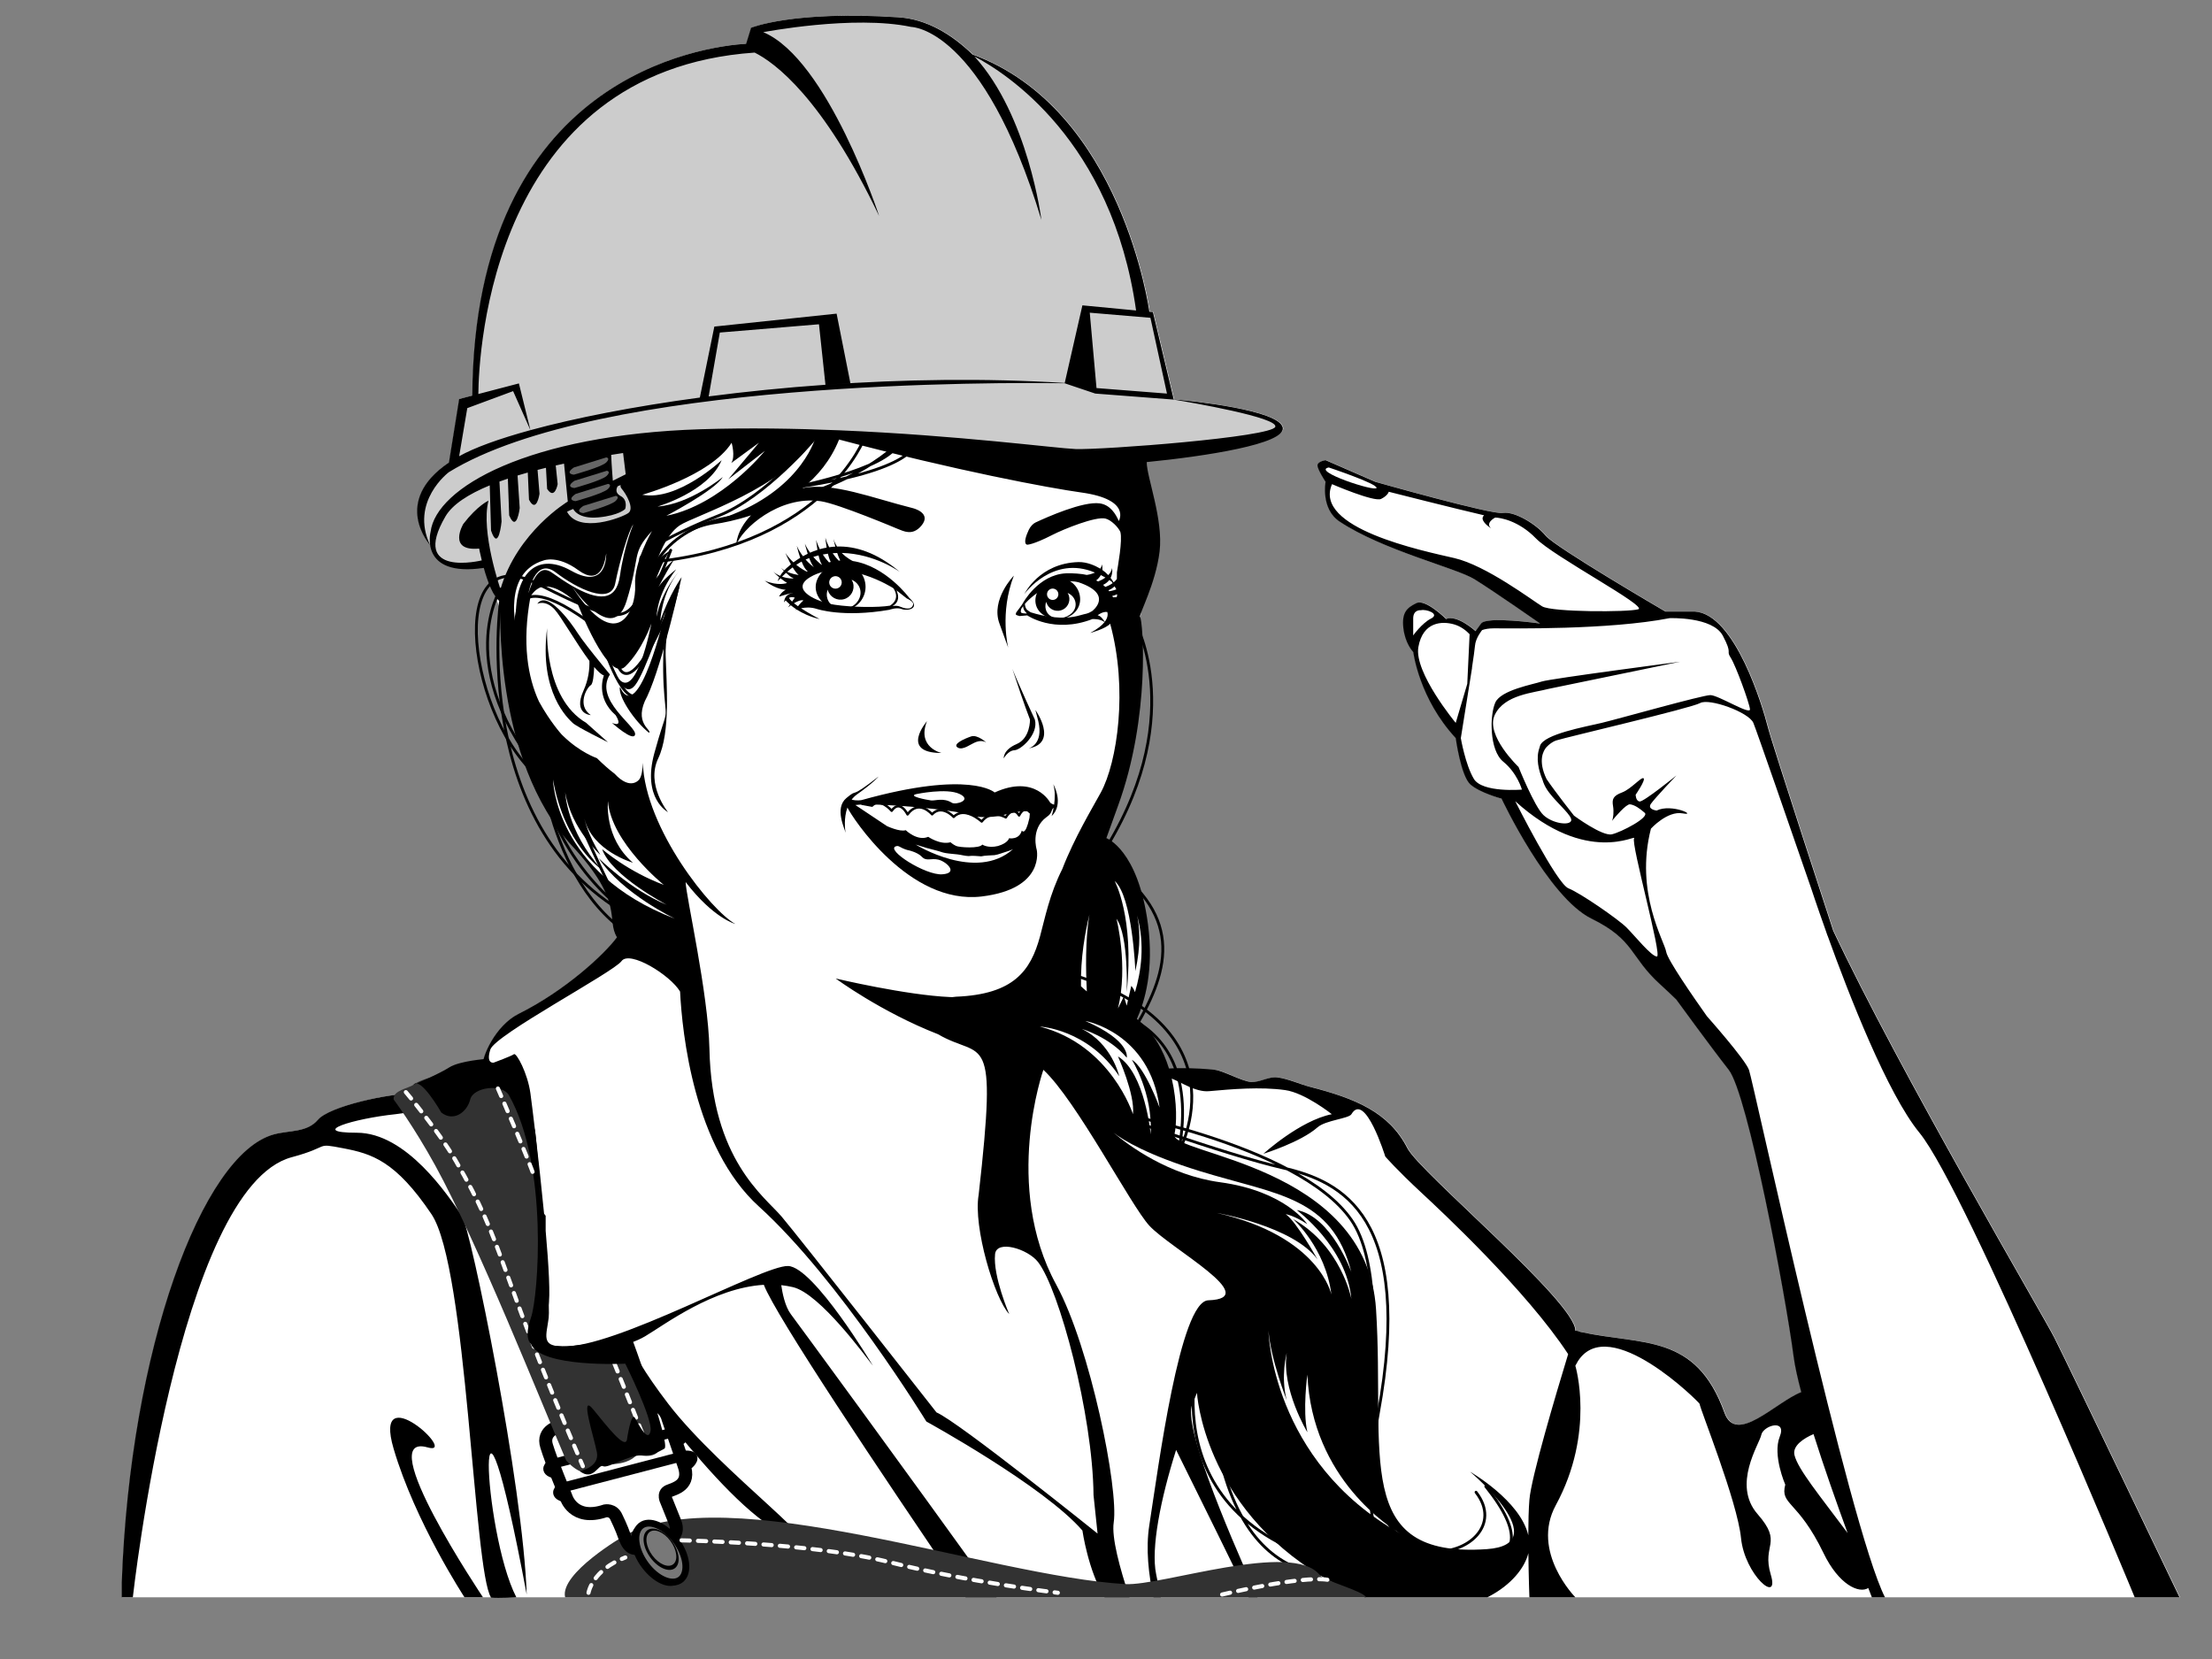 <?xml version="1.0" encoding="utf-8"?>
<!-- Generator: Adobe Illustrator 17.0.0, SVG Export Plug-In . SVG Version: 6.00 Build 0)  -->
<!DOCTYPE svg PUBLIC "-//W3C//DTD SVG 1.1//EN" "http://www.w3.org/Graphics/SVG/1.1/DTD/svg11.dtd">
<svg version="1.1" id="Layer_1" xmlns="http://www.w3.org/2000/svg" xmlns:xlink="http://www.w3.org/1999/xlink" x="0px" y="0px"
	 width="800px" height="600px" viewBox="0 0 800 600" enable-background="new 0 0 800 600" xml:space="preserve">
<rect x="0" y="0" width="800" height="600" fill="#808080" stroke="none"/>
<g>
	<path fill="#FFFFFF" d="M413.689,214.607c3.673-27.354,0.154-43.252-0.499-48.954c1.443-0.147,5.336-0.497,6.835-0.657l5.102-0.559
		c19.195-2.166,39.723-5.297,38.946-9.735c-1.123-6.415-32.837-9.669-39.446-10.279l-7.52-31.557l-1.295-0.124
		c0,0-9.813-73.253-63.908-92.998c-7.738-7.478-16.705-12.805-26.795-13.471c-38.199-2.521-53.324,3.781-53.324,3.781l-1.775,5.773
		c-15.275,0.977-98.352,11.625-99.045,127.247l-4.754,1.243l-3.691,22.955c-21.014,14.193-6.807,29.895-6.807,29.895
		s4.995,8.894,19.398,8.238c0.56,1.99,16.578,37.64,16.014,63.031c3.609,16.612,22.847,46.695,36.622,61.089
		c3.517,6.298-5.594,7.587-4.463,9.446c-4.442,6.092-18.725,19.32-35.464,27.633c-8.732,4.336-13.449,16.068-12.986,18.352
		c-8.766,0-18.354,10.438-23.816,10.438c-10.824,0-31.824,4.826-35.824,9.551c-4,4.725-10.274,3.754-16,5.324
		c-26,7.131-52,77.697-55,161.912v5.494h744.211c0,0-40.337-84.096-45.337-93.984c-3.86-7.635-56.263-96.754-79.915-147.086
		c0,0-22.103-67.502-23.719-73.918c-1.613-6.418-11.613-40.574-26.281-41.496h-10.666c0,0-40-23.32-43.334-27.455
		c-3.332-4.133-11.332-8.92-15.332-8.193c-4,0.726-46.26-11.281-46.26-11.281l-18-7.832c0,0-2.916,0.414-2.916,1.914
		s2.916,5.918,2.916,5.918s-1.84,9.795,5.092,14.393c15.742,10.439,42.084,16.736,48.75,20.829
		c6.666,4.093,23.75,16.023,23.75,16.023s-19.332-2.763-21.332,0s-2,2.763-2,2.763s-6.668-6.113-10.668-4.391
		c0,0-7.416-7.39-10.75-5.757c-3.332,1.633-5.371,3.315-4.705,9.065c0.613,5.293,3.166,8.231,3.59,8.664
		c0.023,0.189,2.121,16.854,15.348,31.098c0,0,1.844,13.711,5.322,16.781c3.478,3.07,11.256,5.117,11.256,5.117
		s16.781,35.686,32.539,43.422c15.758,7.738,13.768,13.695,24.762,23.701c2.265,2.06,4.215,3.91,5.909,5.566
		c0.163,0.225,12.161,16.73,18.951,25.4c6.837,8.73,20.511,81.127,23.441,103.592c0.45,3.447,1.431,7.893,2.766,12.943
		c-9.268,3.678-23.519,19.252-27.761,7.465c-10.383-28.861-29.608-24.289-52.067-29.229c-0.904-0.482-1.854-0.426-1.854-0.426
		c0.295-10.199-56.266-57.238-60.746-66.012c-6.65-13.023-18.774-17.967-35.248-22.201c-3.345-0.859-8.023-2.957-11.72-3.406
		c-3.217-0.393-6.377,1.836-9.572,1.648c-3.164-0.186-10.149-4.111-13.088-4.397c-3.914-0.381-16.161,2.886-18.978,2.84
		c-2.096-7.068-2.694-11.501-11.417-18.131c6.282-14.064,7.216-34.257,3.16-43.23c-1.02-5.885-13.033-14.415-14.576-18.077
		L411.76,227.3c0.531-3.146,1.004-6.168,1.424-9.074L413.689,214.607z"/>
</g>
<g>
	<path fill="#CCCCCC" d="M229.614,159.092c6.19-1.043,42.559-4.139,67.755-2.371c41.54,2.914,115.822,8.932,115.822,8.932
		c1.443-0.147,5.336-0.497,6.835-0.657l5.102-0.559c19.195-2.166,39.723-5.297,38.946-9.735
		c-1.123-6.415-32.837-9.669-39.446-10.279l-7.52-31.557l-1.295-0.124c0,0-9.813-73.253-63.908-92.998
		c-7.738-7.478-16.705-12.805-26.795-13.471c-38.199-2.521-53.324,3.781-53.324,3.781l-1.775,5.773
		c-15.275,0.977-98.352,11.625-99.045,127.247l-4.754,1.243l-3.691,22.955c-21.014,14.193-6.807,29.895-6.807,29.895
		s3.679,9.37,19.398,8.238c2.168,6.744,7.732,12.361,8.927,8.788c6.378-19.083,25.622-21.122,44.864-27.657
		C234.325,184.693,228.113,159.816,229.614,159.092z"/>
</g>
<g>
	<g>
		<g>
			
				<path fill="none" stroke="#000000" stroke-width="0.875" stroke-linecap="round" stroke-linejoin="round" stroke-miterlimit="10" d="
				M372.49,293.738c0,0-1.996-2.656-3.934,1.172c0,0-1.918-3.784-4.806,0.704c0,0-5.137-3.098-8.708,1.486
				c0,0-6.199-5.737-10.123-1.662c0,0-4.317-4.724-7.812-0.936c0,0-4.751-5.665-8.876,0.034c0,0-2.747-5.631-5.742-1.315
				c0,0-4.208-4.956-7.121-1.851l-3.543-0.665"/>
			<g>
				<path d="M305.809,301.186c0.02,0.108,0.03,0.184,0.03,0.184S305.829,301.296,305.809,301.186z"/>
				<path d="M380.963,283.654c0.685,2.483,0.576,5.191,0.277,7.364c-0.777-0.19-1.423-0.725-1.423-0.725s-5.358-10.394-20.086-3.682
					c0,0-8.86-8.23-48.102,2.744c0,0-1.73,0.388-3.619-0.168c0.535-0.697,1.174-1.339,1.945-1.885
					c6.021-4.262,7.795-6.458,7.795-6.458c-11.379,8.882-6.906,3.803-11.659,7.795c-4.41,3.702-0.519,11.131-0.283,12.544
					c-0.151-0.902-0.745-5.234,0.684-9.147c0.019,0.048,0.029,0.093,0.051,0.144c1.627,3.319,22.156,35.255,48.566,32.037
					c22.995-2.802,19.843-16.866,19.843-16.866s-2.379-7.523,3.57-11.863c2.175-1.446,1.481-2.506,2.537-3.332
					c-0.325,1.803-0.731,3.015-0.731,3.015C384.979,290.688,380.963,283.654,380.963,283.654z M372.319,295.784
					c-1.513,6.883-2.766,4.584-2.766,4.584c-0.915,3.501-4.611,2.791-4.611,2.791s-0.307,1.699-4.004,2.813
					c-3.677,0.886-5.677-0.52-5.677-0.52c-1,1.53-8.228,1.025-9.411,0.52c-1.172-0.507-2.083-1.357-2.083-1.357
					c-3.776,1.024-8.069-1.969-8.069-1.969c-3.912,1.713-8.13-2.399-8.13-2.399c-2.124,0.721-6.81-1.492-6.81-1.492l-11.395-7.605
					c7.219-0.977,36.725,1.738,41.511,3.636c3.741,1.484,10.75,0.281,10.75,0.281c10.414-2.801,10.866-1.328,10.866-1.328
					C372.484,294.139,372.347,295.417,372.319,295.784z"/>
			</g>
			<path d="M295.291,214.267c1.348,4.527,7.116,7.498,11.64,6.151c4.524-1.346,7.104-6.105,5.754-10.63
				c-1.346-4.528-6.107-7.104-10.634-5.759C297.53,205.378,293.944,209.742,295.291,214.267z M299.223,216.443
				c-0.324-1.083-0.251-2.202,0.132-3.226c0.023,0.091,0.028,0.181,0.055,0.27c0.746,2.513,3.391,3.943,5.901,3.195
				c2.51-0.747,3.938-3.39,3.193-5.9c-0.124-0.406-0.308-0.771-0.519-1.118c1.443,0.611,2.583,1.75,3.037,3.268
				c0.862,2.895-1.08,6.029-4.337,7.001C303.427,220.902,300.086,219.337,299.223,216.443z"/>
		</g>
		<path d="M374.714,218.94c1.207,4.054,6.449,5.806,10.504,4.598c4.059-1.208,6.316-4.923,5.114-8.981
			c-1.205-4.051-5.475-6.36-9.529-5.154C376.751,210.609,373.509,214.884,374.714,218.94z M378.267,220.521
			c-0.289-0.968-0.227-1.969,0.12-2.89c0.02,0.082,0.026,0.163,0.047,0.245c0.671,2.252,3.038,3.532,5.284,2.862
			c2.255-0.669,3.536-3.038,2.866-5.29c-0.107-0.365-0.276-0.691-0.466-1.002c1.293,0.55,2.315,1.569,2.721,2.929
			c0.772,2.597-0.986,5.03-3.907,5.897C382.011,224.144,379.038,223.12,378.267,220.521z"/>
		<circle fill="#FFFFFF" cx="380.718" cy="214.923" r="2.055"/>
	</g>
	<path fill="#FFFFFF" d="M299.995,211.284c0.357,1.194,1.612,1.876,2.813,1.518c1.194-0.356,1.874-1.611,1.521-2.81
		c-0.355-1.193-1.615-1.874-2.811-1.518C300.322,208.827,299.637,210.087,299.995,211.284z"/>
</g>
<path fill="#FFFFFF" d="M331.478,287.183c0,0,10.813-2.289,15.563-0.039s-1.423,4.051-2.75,3.205
	c-3.103-1.977-6.095-0.656-7.574-0.861C335.238,289.282,327.978,287.93,331.478,287.183z"/>
<path fill="#FFFFFF" d="M328.066,307.393c0,0,3.629,0.669,5.327,2.464c1.698,1.796,3.267,0.387,6.034,1.06
	c2.768,0.673,7.455,4.867,1.344,5.292c-6.111,0.423-20.693-8.923-16.727-10.148C325.221,305.696,325.252,306.529,328.066,307.393z"
	/>
<path fill="#FFFFFF" d="M331.166,305.453c0,0,21.87,13.59,35.205,1.649c0,0-0.982,0.535-2.962,1.096
	c-0.989,0.279-2.227,0.849-3.715,1.077c-0.981,0.098-3.571,0.097-4.82,0.433c-1.215-0.052-3.17-0.336-4.563-0.096
	c-1.444-0.055-2.405-0.413-4.06-0.611c-1.207-0.145-3.025-0.258-4.345-0.493c-1.36-0.243-1.824-0.562-3.303-0.915
	C336.273,307.035,333.795,306.331,331.166,305.453z"/>
<path d="M245.131,212.464c0,0-4.656,14.305-4.387,24.529c0.269,10.224,1.853,27.778-2.69,37.293
	c-4.543,9.515,3.539,19.439,3.539,19.439s-9.461-4.912-4.924-21.397c4.537-16.485,4.501-10.824,3.616-20.523
	C239.399,242.105,239.294,221.297,245.131,212.464z"/>
<path d="M366.673,208.189c0,0-8.409,8.598-5.221,17.294l3.18,8.753C364.633,234.235,361.437,221.71,366.673,208.189z"/>
<g>
	<g>
		<path d="M328.833,216.216c0,0-8.42-11.493-20.414-13.316l-0.001-0.003c0,0-2.035-0.902-3.982-2.922
			c12.049,0.285,21.012,6.875,21.012,6.875c-8.466-7.122-16.193-9.396-22.753-9.19c-0.51-0.84-0.972-1.754-1.278-2.823
			c0,0,0.255,1.253,0.677,2.852c-0.757,0.041-1.491,0.114-2.218,0.219c-0.525-1.028-1.011-2.178-1.377-3.472
			c0,0,0.134,1.657,0.469,3.611c-0.853,0.154-1.676,0.345-2.474,0.572c-0.502-1.003-0.967-2.117-1.328-3.364
			c0,0,0.141,1.661,0.476,3.624c-0.93,0.296-1.824,0.631-2.679,1.002c-0.669-0.953-1.318-2.034-1.873-3.273
			c0,0,0.39,1.709,1.02,3.666c-0.593,0.281-1.16,0.578-1.716,0.886c-0.794-1.059-1.575-2.301-2.225-3.762
			c0,0,0.478,2.117,1.237,4.338c-0.873,0.531-1.69,1.088-2.442,1.648c-0.987-0.919-1.996-2.023-2.909-3.382
			c0,0,0.852,2.027,1.99,4.096c-0.605,0.488-1.172,0.979-1.678,1.453c-0.258,0.239-0.479,0.477-0.7,0.707
			c-0.438-0.258-0.86-0.547-1.234-0.888c0.295,0.324,0.654,0.693,1.052,1.077c-0.598,0.665-1.031,1.282-1.354,1.822
			c-0.874-0.374-1.719-0.86-2.421-1.499c0.536,0.593,1.271,1.327,2.118,2.026c-0.451,0.862-0.568,1.418-0.568,1.418
			c0.326-0.374,0.661-0.732,0.988-1.076c1.097,0.842,2.342,1.678,2.391,1.672c-0.087,0.102-3.15,1.217-8.11-0.8
			c4.44,3.366,7.636,3.272,7.636,3.272c0.105-0.072-1.728,0.887-2.415,2.493c0,0,4.722-1.505,5.085-1.31
			c0,0-3.152,0.176-3.261,3.418c0,0,0.197-0.353,0.563-0.756c0.001,0.001,0.524,0.632,1.57,1.523
			c-0.259,0.364-0.51,0.712-0.719,0.994c0,0,0.41-0.326,1.018-0.745c0.533,0.437,1.173,0.92,1.939,1.422
			c-0.049,0.1-0.109,0.198-0.15,0.298c0,0,0.132-0.065,0.37-0.16c1.997,1.278,4.743,2.625,8.284,3.451c0,0-3.625-1.886-6.74-3.918
			c1.394-0.313,3.419-0.492,5.649,0.217c0,0,9.416,3.258,26.315,0.325c0,0,2.652-1.02,4.51-0.248
			C328.042,221.061,333.259,220.177,328.833,216.216z M302.782,199.99c0.327,0.98,0.696,1.941,1.105,2.714
			c-0.186,0.013-0.375,0.038-0.566,0.055c-0.53-0.541-1.34-1.456-2.171-2.689C301.699,200.027,302.242,200.003,302.782,199.99z
			 M299.413,200.247c0.278,1.142,0.626,2.22,1.051,2.983c-0.209,0.05-0.427,0.103-0.644,0.164c-0.58-0.605-1.397-1.572-2.23-2.845
			C298.199,200.434,298.81,200.327,299.413,200.247z M296.036,200.866c0.307,1.321,0.707,2.578,1.221,3.386
			c-0.033,0.013-0.059,0.021-0.088,0.034c-0.661-0.489-1.809-1.456-3.028-2.882C294.776,201.21,295.409,201.015,296.036,200.866z
			 M292.202,202.015c0.156-0.057,0.311-0.091,0.462-0.145c0.487,1.281,1.057,2.502,1.673,3.274c-0.611-0.45-1.752-1.381-2.972-2.778
			C291.896,202.126,292.202,202.015,292.202,202.015z M289.915,203.105c0.626,1.569,1.383,2.974,2.19,3.46
			c-0.103,0.053-0.217,0.11-0.314,0.165c-0.529-0.241-2.058-1.025-3.808-2.45C288.701,203.802,289.35,203.417,289.915,203.105z
			 M286.685,205.2c0.688,1.133,1.443,2.166,2.162,2.754c-1.069-0.154-2.654-0.482-4.147-1.151
			C285.387,206.203,286.053,205.671,286.685,205.2z M282.839,208.54c0.49-0.489,0.977-0.956,1.449-1.38
			c1.005,0.867,1.463,1.508,2.747,1.984C286.942,209.221,285.145,209.369,282.839,208.54z M285.373,216.199
			c0.576-0.259,1.274-0.356,2.08-0.049c0,0-0.444,0.647-0.991,1.429C285.903,217.064,285.515,216.593,285.373,216.199z
			 M288.608,219.254c-0.527-0.367-1.02-0.732-1.457-1.085c1.18-0.694,2.569-1.31,3.42-1.004
			C290.57,217.165,289.478,218.088,288.608,219.254z M301.9,218.719c-6.055-0.898-16.656-5.365-8.885-9.992
			c12.384-7.372,30.075,4.008,30.075,4.008s2.913,3.707-1.211,6.31C317.679,219.751,308.335,219.676,301.9,218.719z
			 M330.223,218.783c-0.444,1.253-1.686,1.877-4.717,0.613c-0.686-0.289-1.482-0.389-2.712-0.214
			c1.426-0.798,2.871-2.357,1.441-5.661l3.766,2.944C328.001,216.465,330.663,217.529,330.223,218.783z"/>
		<g>
			<path d="M174.669,577.674c0,0-40.328-60.023-20.023-54.202c11.624,3.333-20.085-26.075-12.292,0.462
				c7.792,26.537,25.632,53.74,25.632,53.74H174.669z"/>
			<path d="M742.915,483.69c-3.86-7.636-56.263-96.754-79.915-147.087c0,0-22.104-67.501-23.719-73.918
				c-1.613-6.417-11.613-40.574-26.281-41.496h-10.666c0,0-40-23.321-43.334-27.455c-3.332-4.134-11.332-8.92-15.332-8.193
				c-4,0.727-46.26-11.281-46.26-11.281l-18-7.832c0,0-2.916,0.413-2.916,1.913s2.916,5.919,2.916,5.919s-1.84,9.794,5.092,14.392
				c15.742,10.439,42.084,16.737,48.75,20.83c6.666,4.093,23.75,16.023,23.75,16.023s-19.332-2.763-21.332,0s-2,2.763-2,2.763
				S527,222.154,523,223.878c0,0-7.416-7.39-10.75-5.757c-3.332,1.633-5.371,3.315-4.705,9.065c0.613,5.293,3.166,8.231,3.59,8.665
				c0.023,0.189,2.121,16.853,15.348,31.098c0,0,1.844,13.711,5.322,16.781c3.479,3.07,11.256,5.116,11.256,5.116
				s16.781,35.686,32.539,43.423c15.758,7.737,13.768,13.695,24.762,23.7c2.265,2.06,4.215,3.91,5.909,5.566
				c0.163,0.225,12.161,16.73,18.951,25.401c6.837,8.73,20.511,81.126,23.441,103.591c0.45,3.448,1.431,7.893,2.766,12.943
				c-9.269,3.679-23.52,19.253-27.761,7.465c-10.383-28.861-29.608-24.289-52.067-29.229c-0.904-0.482-1.854-0.425-1.854-0.425
				c0.295-10.199-56.266-57.238-60.746-66.013c-6.65-13.022-18.774-17.967-35.248-22.201c-3.345-0.859-8.023-2.956-11.72-3.406
				c-3.217-0.392-6.377,1.836-9.572,1.648c-3.164-0.186-10.149-4.11-13.088-4.397c-7.585-0.738-13.082-0.685-16.591-0.474
				c-2.095-6.712-5.702-13.342-11.627-17.895c2.896-6.359,6.207-17.761,4.02-34.304c-3.572-27.014-15.04-31.125-15.04-31.125h-0.001
				c1.273-3.577,2.655-7.411,4.157-11.514c11.956-32.667,9.034-67.118,8.034-68.509c-0.518-0.72,5.647-11.941,7.054-23.6
				c1.407-11.659-4.656-26.895-4.656-32.371c21.123-2.088,50.226-6.543,49.199-12.419c-1.123-6.415-32.836-9.669-39.446-10.279
				l-7.52-31.557l-1.296-0.124c0,0-9.811-73.253-63.907-92.999c-7.738-7.478-16.706-12.805-26.795-13.471
				c-38.199-2.521-53.324,3.781-53.324,3.781l-1.775,5.773c-15.275,0.978-98.352,11.625-99.045,127.247l-4.755,1.243l-3.69,22.955
				c-21.014,14.193-6.807,29.894-6.807,29.894c-7.441-15.77,6.773-26.395,6.773-26.395c54.266-33.452,201-32.487,222.711-32.154
				l11.078,3.726l28.375,2.176c6.61,1.1,37.729,6.464,36.735,9.826c-1.111,3.76-62.698,8.416-72.266,8.058
				c-6.964-0.261-42.438-4.978-85.323-6.768v-0.001h-0.007c-16.041-0.669-33.115-0.93-50.127-0.394
				c-62.495,1.97-95.803,21.131-97.771,37.068c0,0-4.377,16.553,19.221,13.096c1.352,4.813,3.45,10.617,6.041,12.257
				c0,0-3.113,56.878,26.096,88.487c18.81,20.355,12.033,26.24,16.036,32.822c-4.442,6.092-18.725,19.32-35.463,27.632
				c-8.732,4.336-13.45,16.068-12.987,18.352c-8.766,0-18.354,10.438-23.815,10.438c-10.824,0-31.824,4.826-35.824,9.551
				s-10.274,3.754-16,5.324c-26,7.131-52,77.697-55,161.911v5.494h4c0,0,16.456-148.156,57.456-159.149
				c14.456-3.876,8.086-5.248,18.544-3.255c10.458,1.993,19,4.569,32,23.847c13,19.277,15.186,129.026,21.567,138.677l0,0
				c2.822,0.286,9.129-0.119,9.129-0.119c-12.318-23.725-15.497-103.604,3.747-0.993c-1.233-39.303-20.194-132.231-23.444-136.98
				c-5-7.308-20-30.032-38-30.032s-1-5.135,14-6.705s21.968-9.226,26.431-8.501c4.463,0.725,11.148,6.683,16.401,3.807
				c1.96,2.39,7.011,2.454,8.818,38.087c-5.365-6.466-18.228-20.543-32.649-26.088c0,0,23.51,21.354,33.183,42.356
				c0.101,5.59,0.142,11.777,0.109,18.645c0,0-7,15.999-4.666,17.333c1.761,1.007,18.152,1.631,31.386-1.278
				c0.001,0.003,38.222,56.438,61.104,67.254c22.883,10.815-22.396-21.929-41.466-46.867c-9.161-11.979-12.591-18.636-13.878-21.973
				c2.043-0.699,3.916-1.515,5.52-2.469c7.145-4.247,24.62-17.5,42.915-18.603c4.256,11.133,41.575,66.955,72.954,113.008h11.222
				C327.455,531.62,287.791,477.657,286,475.27c-2.116-2.821-3.068-7.787-3.448-10.475c1.415,0.15,2.83,0.385,4.238,0.719
				c9.765,2.317,26.441,25.324,28.92,28.422c0,0-21.377-35.808-30.71-36.07s-62.999,30.05-81.667,29.061
				c-18.666-0.989-7-5.383-5-14.52c0.767-3.503,0.137-14.559-0.986-27.271v-5.435c0,0-0.204-0.274-0.571-0.75
				c-1.823-18.966-4.381-39.439-4.937-43.513c-1-7.334-5.095-14.836-5.967-14.169c-0.872,0.667-7.331,3.051-7.331,3.051
				s-2.874,0.576-1.208-4.737c1.667-5.314,44.527-27.936,47.446-31.979c2.919-4.044,17.637,5.025,21.181,11.002
				c0.755,14.92,4.975,56.412,28.508,77.732c29.016,26.288,60.563,77.769,60.563,77.769s42.568,23.366,56.443,39.431
				c0,0,2.078,14.544,7.986,24.137h9.035c-3.542-10.601-6.518-21.673-5.702-27.058c1.826-12.049-8.423-63.321-20.792-86.014
				c-19.46-35.7-4.647-77.695-4.647-77.695c11.968,11.107,31.624,49.091,38.314,56.362c7.666,8.333,41.333,26.333,21.333,27
				c-10.263,0.342-18,60-21.333,81.333c-1.338,8.56-0.258,17.925,1.512,26.071h2.641c-0.6-3.032-1.185-5.948-1.693-8.404
				c-1.923-9.3,1.617-27.188,7.235-44.896c0,0.003,0.001,0.006,0.001,0.01c11.311,22.863,19.808,40.043,26.234,53.295l3.188-0.002
				c-12.273-27.384-26.74-62.246-23.6-69.711c0.565-1.435,1.138-2.848,1.717-4.233v0.001c0,0,2.238,40.852,45.432,66.536
				c5.278,3.139,10.349,5.567,15.192,7.404h44.404c0.201-0.101,0.407-0.199,0.604-0.303c7.949-4.16,12.914-10.269,14.221-15.656
				c0.095,8.512,0.374,15.959,0.374,15.959h16.616c0,0-16.234-16.426-7.079-33.28c14.374-26.463,7.079-50.458,7.079-50.458
				c0.351-0.593,0.66-1.148,0.949-1.688c11.351-17.623,43.994,15.06,43.994,15.463c0,1.481,13.645,35.224,14.979,48.558
				c1.332,13.334,14.091,24.278,10.757,13.201c-3.334-11.077,4.575-11.201-4.757-21.868c-9.334-10.667,0.666-25.333,1.332-28.666
				c0.668-3.333,9.334-6,6.668,0.666c-2.666,6.666,2,17.334,2,17.334c-1.933,7.488,4.514,5.446,13.846,24.779
				c5.518,11.431,12.838,14.729,16.175,12.612c0.823,2.136,1.299,3.347,1.299,3.347h4.739
				c-12.842-25.175-47.715-186.77-49.18-190.737c-1.465-3.967-15.218-19.413-15.221-19.416c-5.075-7.173-14.27-20.467-14.713-23.251
				c-0.613-3.854-11.461-21.453-5.525-44.579c0,0,5.935-6.55,11.461-5.526s-3.889-3.683-9.414-1.022c0,0-3.48-0.409-2.047-2.456
				c1.432-2.047,9.209-10.232,9.209-10.232s-11.857,9.619-13.297,9.414c-1.438-0.205-1.438-2.456-1.438-2.456
				s3.684-5.32,2.865-5.935c-0.818-0.614-4.502,3.889-7.777,5.116c-3.273,1.228-3.684,2.455-3.273,4.911
				c0.355,2.14,0.092,4.432-0.389,5.393c1.084-1.382,5.182-6.176,6.527-6.008c1.637,0.205,3.479,1.434,5.32,3.07
				c1.842,1.637-8.391,6.958-11.869,7.776c-3.479,0.818-13.711-6.753-13.711-6.753s-6.668-8.422-9.92-13.238v-0.001
				c-3.248-6.744-1.119-10.303-0.045-11.53c1.01-1.052,2.234-2.011,3.621-2.448c3.887-1.228,48.705-11.665,51.98-13.507
				c3.273-1.842,17.6,3.309,19.236,7.18c1.125,2.661,13.374,38.024,20.92,59.867c0.101,0.306,2.032,6.192,5.145,14.907
				c0.477,1.38,0.744,2.157,0.744,2.157l0.023-0.021c7.732,21.453,21.646,57.178,33.238,71.319
				c17.151,20.924,77.842,168.005,77.842,168.005h16.211C788.252,577.674,747.915,493.579,742.915,483.69z M256.259,143.372
				l0.043-0.013l4.031-23.089l35.861-2.992l2.341,21.876C283.837,140.189,269.63,141.637,256.259,143.372z M385.07,138.504
				c-28.871-1.796-58.508-1.318-86.421,0.643l8.907-0.57l-4.987-25.145l-44.216,4.681l-5.242,25.67
				c-24.039,3.233-45.194,7.397-61.271,11.787c-11.408,3.115-20.27,6.343-25.782,9.434l2.944-17.399l16.576-6.146l6.262,14.112
				l-4.172-16.902l-14.67,3.836c0.154-14.856,4.703-116.91,99.935-123.489c7.234,3.612,24.541,16.24,45.022,59.107
				c0,0-18.592-56.722-41.911-66.49c0,0,32.689-6.302,53.528-1.891c0,0,25.891,0.039,47.061,69.774c0,0-4.723-37.773-24.227-59.123
				c11.246,5.888,49.791,30.302,58.479,91.896l-19.417-1.857L385.07,138.504z M396.566,140.349l-2.439-27.26l21.941,1.848
				l5.983,27.407L396.566,140.349z M225.347,163.839l0.945,7.698l-4.656,2.328c0,0-0.474-5.874-0.594-9.352
				C222.474,164.282,223.91,164.056,225.347,163.839z M216.443,187.116c7.521-0.716,9.67-3.045,9.67-3.045s1.074-3.223-1.611-4.656
				c-2.686-1.433-1.074-3.582-1.074-3.582l1.027-0.411c-0.088,0.438-0.012,0.87,0.325,1.262c1.721,2,4.721,7.213,2.471,8.856
				c-2.249,1.643-17.917,7.631-22.176-0.458c0.731-0.372,1.474-0.72,2.236-1.012C207.311,184.072,208.922,187.833,216.443,187.116z
				 M176.66,181.082c0,0-3.91,1.662-9.103,8.414c0,0-5.909,9.976,5.73,8.901c0,0,0.337,1.784,0.951,4.274
				c0,0-26.2,6.47-13.128-15.913c2.51-4.297,8.248-8.018,16.009-11.223l0.469,16.349c2.751,8.069,3.811-3.298,3.811-3.298
				l-0.77-14.42c0.987-0.363,2.009-0.717,3.047-1.065l0.474,13.294c2.751,6.494,3.81-2.655,3.81-2.655l-0.78-11.764
				c1.207-0.369,2.442-0.729,3.7-1.081l0.434,9.82c2.751,5.232,3.811-2.139,3.811-2.139l-0.711-8.633
				c1-0.259,2.015-0.512,3.038-0.761l0.424,7.629c2.75,4.176,3.811-1.707,3.811-1.707l-0.697-6.756
				c0.992-0.226,1.994-0.447,3.004-0.664l1.354,13.701c0,0-18.248,10.896-24.348,31.682
				C180.999,213.068,173.794,192.3,176.66,181.082z M393.072,358.557c-0.785-0.623-1.49-1.247-2.119-1.867
				c-0.199-10.254,1.498-19.596,3.055-25.893C392.451,339.742,392.7,351.406,393.072,358.557z M384.203,314.275
				c-4.67,9.259-6.283,17.853-8.074,24.425c-3.388,12.443-9.537,20.935-30.361,21.77c0,0-0.476,0.063-1.327,0.149
				c-0.261-0.009-0.508-0.006-0.773-0.017c-16-0.667-41.432-6.719-41.432-6.719s16.325,12.074,37.031,20.169
				c16.318,9.564,21.625-3.443,14.677,58.057c-2.028,11.663,5.724,37.493,11.057,43.16c0,0-5.919-13.667-5.126-21.667
				c0.531-5.354,11.828-1.95,15.535,2.815c7.667,9.857,19.813,55.152,20.08,84.34l1.461,13.874c0,0-50.426-40.523-58.255-43.813
				c0,0-49.817-63.53-56.024-70.832c-6.207-7.302-25.241-20.566-26.096-60.619c-0.432-20.214-8.504-55.404-8.611-60.364
				c10.117,13.182,17.989,15.164,17.989,15.164c-8.606-4.66-32.648-34.447-33.473-58.284c-0.069,2.348-0.379,4.81-1.289,6.013
				c0,0-3.079,4.257-8.926-2.079c-1.934-1.453-4.087-3.358-6.409-5.632c0,0-6.061-2.023-12.273-8.102
				c-0.17-0.172-0.338-0.334-0.51-0.509c0,0-4.148-4.545-8.158-11.87c-4.033-8.775-6.166-21.001-3.076-37.835
				c0,0,1.324-2.91,4.438-3.703c3.075-0.384,7.186,1.096,12.643,6.209c0,0,10.955,28.692,17.162,22.739
				c6.206-5.953,9.492-15.61,9.492-15.61s-5.648,29.688-12.414,19.151c0,0,2.862,7.769,6.543,3.154
				c3.681-4.615,10.982-26.621,10.982-26.621s-9.764,42.085-16.485,27.233c-0.776,3.381,5.342,12.513,10.517,16.597
				c1.395-0.896-6.054-3.39-0.621-13.216c5.754-12.369,12.418-43.081,12.418-43.081s-4.506,6.422-7.702,15.763
				c0,0,0.409-10.078,6.637-17.698c0,0-6.309,7.249-7.948,16.202c0,0-0.164-7.752,7.047-17.098c0,0-4.67,3.608-6.378,6.379
				c1.251-2.349,4.923-9.173,5.938-10.239c-0.806,0.74-6.095,5.638-6.853,7.378c0,0,3.033-8.193,5.326-10.405
				c0,0-3.852,2.212-5.08,4.097c0,0,3.032-9.586,8.357-13.11c5.242-3.468,38.14-13.509,48.817-31.677
				c0.085,0.004,0.165,0.007,0.251,0.011c-1.411,4.305-9.301,23.271-40.675,31.171c0,0-7.25,2.275-8.5,5.233c0,0,4.5-3.922,13-5.233
				c2.719-0.419,7.424-1.301,12.852-3.115c-5.433,5.603-5.347,10.823-5.347,10.823c1.77-5.678,15.419-18.198,30.662-15.909
				c6.413,0.963,27.798,10.011,27.798,10.011c2.038,0.756,5.239,2.619,8.444-1.104c4.091-4.751-3.087-6.435-3.087-6.435
				c-14.652-3.661-28.708-9.398-39.822-7.244c5.389-4.313,10.18-10.012,13.21-17.556c42.551,11.298,75.959,17.531,87.659,19.159
				c18.194,2.532,13.495,10.31,13.495,10.31c-1.066-2.511-3.083-5.862-6.898-6.382c-6.032-0.823-18.985,4.933-23.243,6.927
				c-0.879,0.412-1.874,1.51-2.4,2.631c-0.955,2.031-2.044,4.963-0.623,5.389c0,0,1.95,0.15,9.269-3.6
				c3.909-2.003,15.552-6.732,19.081-5.85c2.093,0.523,4.595,3.09,5.384,4.818c0.842,3.095-0.923,12.437-1.239,14.613l-0.018,2.414
				c-0.329,0.466-0.733,0.878-1.173,1.23c-0.313-0.535-0.677-1.079-1.1-1.627c0.916-1.773,0.543-3.528,0.543-3.528
				c-0.188,1.012-0.726,1.845-1.387,2.529c-0.616-0.659-1.319-1.29-2.127-1.854c0.118-1.176-0.209-2.035-0.209-2.035
				c-0.031,0.603-0.235,1.114-0.558,1.548c-1.877-1.123-4.833-2.431-7.823-2.372c-14.253,0.371-19.609,11.536-19.609,11.536
				s10.233-14.212,25.525-7.732c-1.433,0.664-2.969,0.849-2.969,0.849c-1.653-0.432-5.287-0.69-7.507-0.585
				c-10.083,0.487-15.616,10.822-15.616,10.823c-0.338,0.737-2.376,3.196-2.459,3.475c-0.226,0.84-0.007,0.765,1.281,1.155
				l2.765-0.244c0,0,9.667,6.717,23.564,1.339c0,0,2.735-0.2,4.404,1.091c-0.91,1.16-2.497,2.497-5.191,3.928
				c0,0,5.622-1.492,7.218-3.354c0.008,0.028,0.014,0.071,0.022,0.093c6.457,23.599,2.566,50.003-3.405,60.976
				C395.072,292.227,388.518,303.077,384.203,314.275z M371.22,220.281c-0.57-0.925-0.555-1.861-0.555-1.861
				c2.603-3.142,11.154-9.938,19.477-7.813c12.891,4.409,4.855,10.398,4.855,10.398c-1.815,1.116-2.139,0.855-4.342,1.512
				c-6.284,1.868-13.31,0.354-17.761-1.027C372.61,221.404,371.423,220.605,371.22,220.281z M371.398,221.855
				c-0.003,0.005-1.003,0.079-1.811-0.147c-0.302-0.088-0.623-0.36-0.213-1.549c0.161-0.254,0.369-0.573,0.646-0.921
				C370.082,220.706,370.901,221.278,371.398,221.855z M396.446,209.917c0.811-0.622,1.34-1.284,1.685-1.933
				c0.555,0.264,1.104,0.563,1.66,0.891c-0.97,0.704-1.997,1.17-2.645,1.417C396.92,210.164,396.689,210.035,396.446,209.917z
				 M400.475,221.343c0.21,0.693,0.284,1.949-0.928,3.551c-0.413-0.676-1.468-2.221-2.574-2.37
				C396.974,222.524,398.78,221.064,400.475,221.343z M399.77,212.266c-0.254-0.25-0.528-0.493-0.823-0.733
				c1.03-0.493,1.743-1.113,2.244-1.766c0.298,0.204,0.593,0.396,0.886,0.621c0,0,0.132,0.202,0.327,0.518
				C401.435,211.602,400.388,212.042,399.77,212.266z M403.103,212.053c0.213,0.357,0.428,0.731,0.636,1.097
				c-0.972,0.386-1.926,0.593-2.566,0.689c-0.092-0.121-0.184-0.241-0.285-0.364C401.869,213.092,402.569,212.588,403.103,212.053z
				 M403.986,214.922c0.013,0.123,0.028,0.247,0.04,0.369c-0.054,0.228-0.108,0.458-0.161,0.682
				c-0.474,0.044-0.931,0.069-1.315,0.063c-0.087-0.167-0.179-0.342-0.278-0.522C402.943,215.383,403.493,215.167,403.986,214.922z
				 M409.145,356.567l-1.649,7.144l-1.029-3.349l-2.133,4.352c3.783-15.521-0.547-32.445-0.547-32.445
				c4.466,6.287,3.709,26.531,3.709,26.531c2.815-27.236-4.379-40.186-4.379-40.186c6.473,5.571,7.5,32.595,7.5,32.595
				c2.09-9.355,1.537-16.027,0.635-20.117c2.9,10.463,1.449,20.382-0.775,27.746C409.984,357.384,409.145,356.567,409.145,356.567z
				 M553.13,542.394c-0.281,3.391-0.388,8.043-0.403,12.857c-2.919-12.597-21.058-22.981-21.058-22.981s31.351,26.271,6,28
				c-48.908,3.334-36.668-34-40-86.678c-3.334-52.678-74.668-55.988-72.917-63.322c0.806-3.375,1.057-11.547-0.979-20.188
				c3.087,1.174,8.743,4.985,13.435,4.561c8.271-0.748,18.669-1.643,27.56-0.403c7.236,1.009,16.901,8.724,16.901,8.724
				c-11.553,2.295-24.726,14.311-24.726,14.311s13.453-4.169,19.55-9.555c2.934-2.591,11.325-3.15,12.268-4.756
				c4.924-8.389,12.24,15.305,12.24,15.305s4,4.667,13.334,13.333c6.324,5.872,37.723,35.089,52.806,58.136
				C562.636,504.509,553.807,534.228,553.13,542.394z M668.217,554.442c-10.362-13.872-17.936-23.048-19.217-28.173
				c-0.857-3.429,3.525-6.195,6.888-7.601C659.668,530.644,664.273,543.677,668.217,554.442z M526,201.842
				c-11.5-2.657-51.25-10.819-44.25-26.738c0,0,15.25,6.581,17.75,5.331s2.75-2.586,2.75-2.586s24.607,6.251,34.506,8.522
				c-1.691,1.426,0.791,3.547,2.537,4.749c-2.299-2.043,1.457-3.934,1.457-3.934c1.75,0,8.5,1.086,14.75,7.543
				c6.25,6.457,40.5,24.531,37,25.619c-3.5,1.088-31.25,1.071-34.75-1.045C554.25,217.186,537.5,204.499,526,201.842z
				 M512.977,233.998c1.637-9.21,8.596-9.414,12.893-8.186c2.6,0.743,4.52,2.381,5.635,3.562l-0.848,17.948l-4.174,14.117
				C526.482,261.439,511.338,243.207,512.977,233.998z M591,303.186c-1.25,1.75,10.25,42.75,8.25,42.75s-8-7.5-11-10.5
				s-16.75-12.5-21-14.161C563,319.613,548,289.761,548,289.761C574,313.336,592.25,301.436,591,303.186z M618.576,251.394
				c-2.865,0-33.357,8.629-39.293,10.045c-5.936,1.415-20.875,4.064-22.307,8.266c0,0-0.074,0.251-0.172,0.647
				c-1.443,3.877-0.297,8.354,1.057,11.635c0.324,1.147,0.867,2.456,1.775,3.787c0.195,0.289,0.406,0.578,0.625,0.867
				c0.002,0.001,0.004,0.006,0.004,0.006v-0.001c3.205,4.225,8.541,8.456,7.967,10.18c-0.615,1.842-6.756,1.022-10.029-2.047
				c-3.273-3.069-9.004-17.396-9.004-17.396s-12.074-11.459-8.596-18.827c3.48-7.368,14.123-7.981,19.443-9.414l47.611-9.823
				c0,0-46.998,6.139-50.068,7.163c-3.07,1.023-14.734,3.07-16.781,7.572c-2.047,4.502-2.25,17.255,2.865,21.418
				c5.117,4.163,6.754,10.098,6.754,10.098s-14.326,1.228-17.396-3.889c-3.068-5.116-4.705-14.734-4.705-14.734l2-12.503
				c0.043-0.267,0.301-1.861,0.65-4.069l1.442-9.009l-0.082,0.28c0.555-3.663,1.027-6.963,1.106-8.055
				c0.203-2.824,2.525-5.642,2.592-5.722c1.049-0.368,2.4-0.623,4.162-0.623c6.549,0,41.543,0.616,63.646-3.683
				c0,0,15.553-0.615,19.236,6.344c3.684,6.958,1.022,5.116,2.865,7.981c1.842,2.865,6.754,16.372,6.959,18.623
				C633.105,258.761,621.441,251.394,618.576,251.394z"/>
		</g>
	</g>
	<path d="M346.314,270.327c1.94,1.25,4.754-1.348,6.94-2.061c2.186-0.713,3.5,0.311,3.5,0.311s-3.25-3-5.5-2.25
		S344.374,269.077,346.314,270.327z"/>
	<path d="M340.504,272.327c0,0-9-2-5.25-11.5C335.254,260.827,325.254,272.327,340.504,272.327z"/>
	<path d="M366.896,271.335c2.341-0.107,8.78-5.835,7.379-11.082c0,0-5.859-12.585-8.127-18.327
		c1.447,4.369,4.317,13.087,6.365,18.327c0,0,0.149,6.734-4.842,8.855c-4.991,2.12-4.658,5.179-4.658,5.179
		S364.554,271.442,366.896,271.335z"/>
	<path d="M372.004,270.662c11-1.915,2.468-13.89,2.468-13.89l1.045,4.055C377.53,269.327,372.004,270.662,372.004,270.662z"/>
	<path d="M220.603,243.925c0,0-2.749-3.3-5.652-6.941l-2.566-3.264c-1.45-1.879-2.729-3.609-3.466-4.765
		c-2.555-4.016-11.053-15.655-14.603-10.579c0,0,2.92-1.525,6.207,1.971c2.289,2.436,7.943,12.385,12.646,18.693
		c0.085,2.893-0.31,6.69-2.135,10.726c-3.861,8.533,2.632,8.863,2.632,8.863c-5.111-3.55-1.46-9.958,0-10.82
		c0.81-0.477,1.116-3.752,1.229-6.577c1.358,1.611,2.574,2.742,3.519,3.057c0,0-3.248,7.869,4.217,14.34
		c0,0,3.085,4.622-1.297,2.808c0,0,7.959,7.166,8.361,4.137C230.097,262.546,214.761,253.053,220.603,243.925z"/>
	<path d="M197.876,227.186c-3.012,23.422,7.758,32.805,9.219,34.253c1.46,1.448,12.778,6.997,12.778,6.997l-7.864-6.997
		C196.478,252.299,197.876,227.186,197.876,227.186z"/>
	<path d="M244.106,202.032c0.066-0.061,0.112-0.104,0.112-0.104C244.186,201.952,244.148,201.987,244.106,202.032z"/>
	<path d="M224.2,248.423c-0.448-1.107-0.711-1.814-0.711-1.814C223.721,247.292,223.958,247.891,224.2,248.423z"/>
	<g>
		<path fill="#FFFFFF" d="M274.468,160.135l-9.997,7.323c1.578-2.346,0.13-7.323,0.13-7.323c-7.601,12-32.315,18.8-32.315,18.8
			c12.887,2.4,28.714-12.507,28.714-12.507c-4.782,11.441-23.2,16.774-23.2,16.774c11.688-0.869,23.6-10.667,23.6-10.667
			c-2.8,4.8-20.399,14-20.399,14c20-4,35.601-23.449,35.601-23.449L263.4,173.335L274.468,160.135z"/>
		<path fill="#FFFFFF" d="M229.703,211.664c-0.498-8.472,6.098-19.627,6.098-19.627c-7.627,8.33-4.021,8.657-9.199,25.35
			c-5.005,16.13-19.01-4.253-19.949-5.646c9.77,5.729,16.22,5.832,17.547-3.445c1.61-11.252,4.85-18.649,4.85-18.649
			c-1.667,2.084-5.001,13.544-6.564,21.438c-1.563,7.893-13.893,1.746-21.463-4.039c-7.569-5.785-9.897,7.501-9.897,7.501
			c3.23-10.627,6.7-8.734,8.856-7.189c2.363,1.693,4.588,3.162,6.668,4.381C223.414,237.955,230.2,220.127,229.703,211.664z"/>
		<path fill="#FFFFFF" d="M206.601,206.419c13.183,7.397,12.654-6.251,12.654-6.251c-0.625,4.376-2.604,11.565-10.105,6.043
			c-7.502-5.522-12.502-3.529-12.502-3.529c-15.212,4.494-9.794,25.2-9.794,25.2C184.874,208.295,193.417,199.022,206.601,206.419z"
			/>
		<path fill="#FFFFFF" d="M216.5,310.316c0,0,11.317,11.436,24.661,16.93c0,0-20.094-10.464-23.391-20.145
			c0,0,9.234,8.084,22.291,12.924c0,0-19.028-15.319-20.189-30.265c0,0-1.474,13.311,9.044,22.259c0,0-14.757-4.238-17.582-16.012
			c0,0,1.121,5.63,5.809,13.185c0,0-10.518-9.262-12.715-22.604c0,0,0.471,13.876,13.186,27.895c0,0-13.5-8.962-17.614-32.548
			c0,0,0.544,33.666,44.105,50.333C244.106,332.269,225,323.197,216.5,310.316z"/>
		<path fill="#FFFFFF" d="M404.334,382.076c9.829,6.018,11.834,28.192,11.834,28.192c0.802-15.133-6.82-26.988-6.82-26.988
			c4.814,2.809,10.029,17.271,10.029,17.271c-3.611-27.257-26.877-31.312-26.877-31.312c16.644,7.241,14.996,13.285,14.996,13.285
			c-6.329-7.552-16.218-10.389-16.218-10.389c10.848,5.245,13.507,17.089,13.507,17.089c-11.409-17.118-28.732-17.956-28.732-17.956
			c25.725,6.611,33.697,31.695,33.697,31.695C410.552,395.771,404.334,382.076,404.334,382.076z"/>
		<path fill="#FFFFFF" d="M440.116,438.681c37.225,8.451,41.403,29.533,41.403,29.533c-2.089-16.903-13.864-27.349-13.864-27.349
			c17.473,9.876,21.081,28.868,21.081,28.868c-1.71-18.802-19.752-32.098-19.752-32.098c12.534,2.278,19.752,22.411,19.752,22.411
			c-7.027-27.349-26.969-27.918-54.697-36.465c-18.928-5.834-27.674-11.135-31.322-13.913c5.41,4.558,19.931,15.371,38.539,17.901
			c23.74,3.228,31.527,15.151,31.527,15.151c-4.779-3.138-7.787-3.605-7.787-3.605c3.988,2.81,11.496,16.373,11.496,16.373
			C467.846,443.523,440.116,438.681,440.116,438.681z"/>
		<path fill="#FFFFFF" d="M506.353,554.578c0.149,0.088,0.249,0.143,0.249,0.143C506.518,554.675,506.438,554.626,506.353,554.578z"
			/>
		<path fill="#FFFFFF" d="M472.838,497.153c0,0-1.814,12.895,0,20.849c0,0-9.456-15.616-7.472-28.7c0,0-2.292,8.403,0,17.102
			c0,0-5.709-14.452-6.611-25.121c0,0,0.998,47.1,47.599,73.296C503.478,552.907,474.442,535.104,472.838,497.153z"/>
	</g>
	<path fill="#FFFFFF" d="M480.576,169.068c0,0,17.574,5.859,17.267,7.4C497.535,178.01,474.102,170.301,480.576,169.068z"/>
	<path fill="#FFFFFF" d="M513.877,220.7c0,0-2.775-0.358-2.775,2.989c0,3.347,0,6.122,0,6.122s3.131-4.427,6.475-6.122
		C520.92,221.995,515.698,220.185,513.877,220.7z"/>
	
		<path fill="none" stroke="#000000" stroke-width="1.025" stroke-linecap="round" stroke-linejoin="round" stroke-miterlimit="10" d="
		M180.999,213.068c0,0-17.903,28.572,16.348,68.868"/>
	
		<path fill="none" stroke="#000000" stroke-width="1.025" stroke-linecap="round" stroke-linejoin="round" stroke-miterlimit="10" d="
		M180.999,217.662c0,0-11.749,83.1,48.703,114.606c0,0-31.445-19.182-35.387-59.748"/>
	
		<path fill="none" stroke="#000000" stroke-width="1.025" stroke-linecap="round" stroke-linejoin="round" stroke-miterlimit="10" d="
		M194.316,266.322c0,0,2.143,53.503,35.387,72.862c0,0-89.712-173.225-10.444-109.373c0,0,8.71,7.437,23.321-30.806"/>
	
		<path fill="none" stroke="#000000" stroke-width="1.025" stroke-linecap="round" stroke-linejoin="round" stroke-miterlimit="10" d="
		M330.989,160.135c0,0,1.056,10.003-46.066,16.536c0,0,36.64-6.697,40.034-16.536c0,0-14.898,16.208-50.488,23.068"/>
	
		<path fill="none" stroke="#000000" stroke-width="1.025" stroke-linecap="round" stroke-linejoin="round" stroke-miterlimit="10" d="
		M312.667,158.325c0,0-14.034,38.029-75.168,44.776c-16.276,1.796,4.96-9.772,22.308-16.565s35.118-28.211,35.118-28.211"/>
	
		<path fill="none" stroke="#000000" stroke-width="1.025" stroke-linecap="round" stroke-linejoin="round" stroke-miterlimit="10" d="
		M410.617,225.21c0,0,19.751,35.48-12.902,85.106c30.571,19.89,25.642,39.794,12.902,61.307"/>
	
		<path fill="none" stroke="#000000" stroke-width="1.025" stroke-linecap="round" stroke-linejoin="round" stroke-miterlimit="10" d="
		M379.151,363.251c0,0,58.229-6.802,47.142,53.37c0.432-0.799,24.675-45.508-40.844-64.881"/>
	
		<path fill="none" stroke="#000000" stroke-width="1.025" stroke-linecap="round" stroke-linejoin="round" stroke-miterlimit="10" d="
		M533.826,539.685c18.265,23.483-48.473,42.86-35.367-28.461c13.105-71.321-13.106-83.931-34.414-88.823
		c-21.309-4.892-66.33-21.199-66.33-21.199s71.79,12.175,91.022,40.008c19.231,27.833-4.295,113.644,14.447,119.592
		c18.742,5.948,62.434,12.02,34.176-23.214"/>
	
		<path fill="none" stroke="#000000" stroke-width="1.025" stroke-linecap="round" stroke-linejoin="round" stroke-miterlimit="10" d="
		M434.473,486.437c0,0-23.049,66.83,59.143,81.686c0,0-50.813,17.466-55.63-65.596"/>
	
		<path fill="none" stroke="#000000" stroke-width="1.025" stroke-linecap="round" stroke-linejoin="round" stroke-miterlimit="10" d="
		M268.717,186.536c0,0-23.881,0.623-32.917,19.663c-9.036,19.039-7.534,21.907-41.484,4.885
		c-33.95-17.023-24.852,50.047,1.465,70.853"/>
	
		<path fill="none" stroke="#000000" stroke-width="1.025" stroke-linecap="round" stroke-linejoin="round" stroke-miterlimit="10" d="
		M217.959,232.615c0,0,8.188,26.655,14.328,17.135c6.139-9.52,12.845-37.286,12.845-37.286s-19.335,51.815-23.078,21.771"/>
	<path fill="#666666" d="M207.554,169.064l11.704-3.627c0,0,1.658,0.139,0,1.813c-1.658,1.674-11.704,4.419-11.704,4.419
		S204.066,171.436,207.554,169.064z"/>
	<path fill="#666666" d="M207.742,173.894l11.704-3.627c0,0,1.658,0.139,0,1.813c-1.658,1.674-11.704,4.419-11.704,4.419
		S204.254,176.266,207.742,173.894z"/>
	<path fill="#666666" d="M208.192,178.638l11.704-3.627c0,0,1.658,0.139,0,1.814c-1.658,1.674-11.704,4.419-11.704,4.419
		S204.704,181.01,208.192,178.638z"/>
	<path fill="#666666" d="M210.983,182.963l11.704-3.627c0,0,1.658,0.139,0,1.814s-11.704,4.419-11.704,4.419
		S207.495,185.335,210.983,182.963z"/>
</g>
<g>
	<g>
		<g>
			<path fill="#323232" d="M406.958,572.911c-49.247-2.876-144.317-38.461-181.302-17.414c0,0-23.326,13.495-21.273,22.182h289.685
				c-1.061-2.287-15.129-5.932-16.747-8.025C467.609,557.091,419.987,573.672,406.958,572.911z"/>
		</g>
	</g>
	
		<path fill="none" stroke="#000000" stroke-width="4.711" stroke-linecap="round" stroke-linejoin="round" stroke-miterlimit="10" d="
		M235.018,508.478l-32.58,7.343c0,0-6.638,1.418-4.724,7.23c1.535,5.165,7.004,18.344,7.004,18.344s2.596,8.953,14.166,5.039
		c0,0,2.842-0.605,4.065,2.342c0,0,1.826,3.665,2.988,7.094c1.818,4.723,3.587,4.564,6.726,3.574c1.846-0.273,9.81-3.363,9.81-3.363
		s3.417-1.092,1.603-5.696l-3.033-7.552c0,0-1.364-2.547,0.68-3.508c2.045-0.957,8.412-2.049,5.558-9.66l-5.816-16.939
		C241.463,512.724,240.136,507.431,235.018,508.478z"/>
	
		<path fill="none" stroke="#000000" stroke-width="3.533" stroke-linecap="round" stroke-linejoin="round" stroke-miterlimit="10" d="
		M249.261,529.409c0,0,3.478-3.077-1.26-3.031l-45.136,11.79c0,0-3.133,2.255,1.389,3.344"/>
	
		<path fill="none" stroke="#000000" stroke-width="3.533" stroke-linecap="round" stroke-linejoin="round" stroke-miterlimit="10" d="
		M246.451,520.579c0,0,3.48-3.078-1.259-3.031l-45.884,12.053c0,0-3.134,2.258,1.391,3.35"/>
	<g>
		<g>
			<path fill="#323232" d="M142.368,397.647c0,0,7.148,9.482,15.114,23.998c15.411,28.085,37.967,84.868,47.27,106.527
				c0,0,7.663,9.174,11.71,1.176c0,0,9.814,1.578,13.934-3.287c0,0,10.327,3.022,7.831-5.946
				c-1.003-3.601-9.044-30.183-12.551-32.478c-4.801-3.144-29.353,5.772-33.376-3.144c-1.896-4.201,4.896-9.072,4.552-14.76
				c-1.285-21.207-1.806-54.256-9.623-72.118c-2.626-4.107-5.65-7.003-9.62-7.861c0,0-2.467-4.815-7.048-4.012
				c-3.123,0.547-7.599,0.161-10.69,2.148c-3.292,2.115-6.861,1.928-10.354,4.436C147.629,393.679,142.028,394.331,142.368,397.647z
				"/>
			
				<path fill="none" stroke="#FFFFFF" stroke-width="1.5" stroke-linecap="round" stroke-linejoin="round" stroke-miterlimit="10" stroke-dasharray="3" d="
				M219.997,487.637c4.148,10.173,8.624,21.375,13.453,33.709"/>
			
				<path fill="none" stroke="#FFFFFF" stroke-width="1.484" stroke-linecap="round" stroke-linejoin="round" stroke-miterlimit="10" stroke-dasharray="2.967" d="
				M146.784,394.988c0.002-0.001,11.582,13.712,18.015,24.764c18.201,31.269,13.986,35.874,46.001,110.521"/>
		</g>
	</g>
	<path d="M232.142,566.907c4.22,5.667,10.156,8.218,13.257,5.701c3.101-2.518,2.193-9.147-2.026-14.813
		c-4.222-5.664-10.156-8.217-13.258-5.701C227.013,554.61,227.921,561.243,232.142,566.907z"/>
	<path fill="#787878" stroke="#000000" stroke-width="2.478" stroke-miterlimit="10" d="M233.56,565.942
		c3.99,5.356,9.663,7.72,12.671,5.278c3.005-2.44,2.208-8.759-1.781-14.116c-3.992-5.355-9.662-7.718-12.669-5.278
		C228.771,554.266,229.569,560.587,233.56,565.942z"/>
	<path d="M235.281,563.405c2.796,3.757,6.772,5.415,8.881,3.7c2.108-1.71,1.549-6.139-1.25-9.893
		c-2.798-3.755-6.773-5.413-8.881-3.702C231.923,555.221,232.481,559.652,235.281,563.405z M234.879,554.121
		c1.798-1.455,5.184-0.046,7.569,3.156c2.383,3.199,2.859,6.974,1.063,8.429c-1.798,1.461-5.185,0.048-7.568-3.151
		C233.56,559.357,233.083,555.581,234.879,554.121z"/>
	<path d="M209.66,532.037c0,0,7.233-1.339,6.215-6.788c-1.018-5.449-6.461-21.837-1.313-15.51
		c5.149,6.327,11.332,14.285,12.161,11.053c0,0,1.522-10.542,2.979-7.909c1.458,2.633,4.712,8.994,5.574,4.664
		c0.862-4.33-9.126-24.352-9.126-24.352s-30.479,1.553-34.128-7.129c0,0-2.674-1.921,0-9.481c2.674-7.561,6.422-55.261-7.982-80.507
		c-2.413-4.229-12.866-2.975-13.986,1.57c-1.12,4.545-5.974,8.239-10.454,4.712c0,0-7.555-13.27-10.085-10.033
		c0,0,9.14-3.826,12.915-6.258c3.774-2.432,13.583-3.106,13.583-3.106s4.363,6.596,6.361,5.204
		c1.999-1.392,10.609,16.188,11.229,21.503c0.62,5.314,5.602,60.661,4.84,66.915c-0.762,6.254-2.902,10.323,4.889,10.342
		c7.79,0.019,24.939-3.645,24.939-3.645s14.514,39.394,12.011,40.653c-2.503,1.26-4.089,2.674-8.411,2.443
		c-4.322-0.23-12.1,4.818-13.755,3.895C216.462,529.349,214.567,535.901,209.66,532.037z"/>
	
		<path fill="none" stroke="#FFFFFF" stroke-width="1.484" stroke-linecap="round" stroke-linejoin="round" stroke-miterlimit="10" stroke-dasharray="2.967" d="
		M180.079,393.678c0,0,11.289,25.939,13.317,32.421"/>
	
		<path fill="none" stroke="#FFFFFF" stroke-width="1.484" stroke-linecap="round" stroke-linejoin="round" stroke-miterlimit="10" stroke-dasharray="2.967" d="
		M212.847,576.053c0,0,1.272-8.232,13.303-12.776"/>
	
		<path fill="none" stroke="#FFFFFF" stroke-width="1.484" stroke-linecap="round" stroke-linejoin="round" stroke-miterlimit="10" stroke-dasharray="2.967" d="
		M246.495,557.091c0,0,47.403,0.836,75.317,7.91c27.914,7.074,60.762,11.052,60.762,11.052"/>
	
		<path fill="none" stroke="#FFFFFF" stroke-width="1.484" stroke-linecap="round" stroke-linejoin="round" stroke-miterlimit="10" stroke-dasharray="2.967" d="
		M441.992,576.681c0,0,28.373-6.889,38.211-5.329"/>
</g>
</svg>
